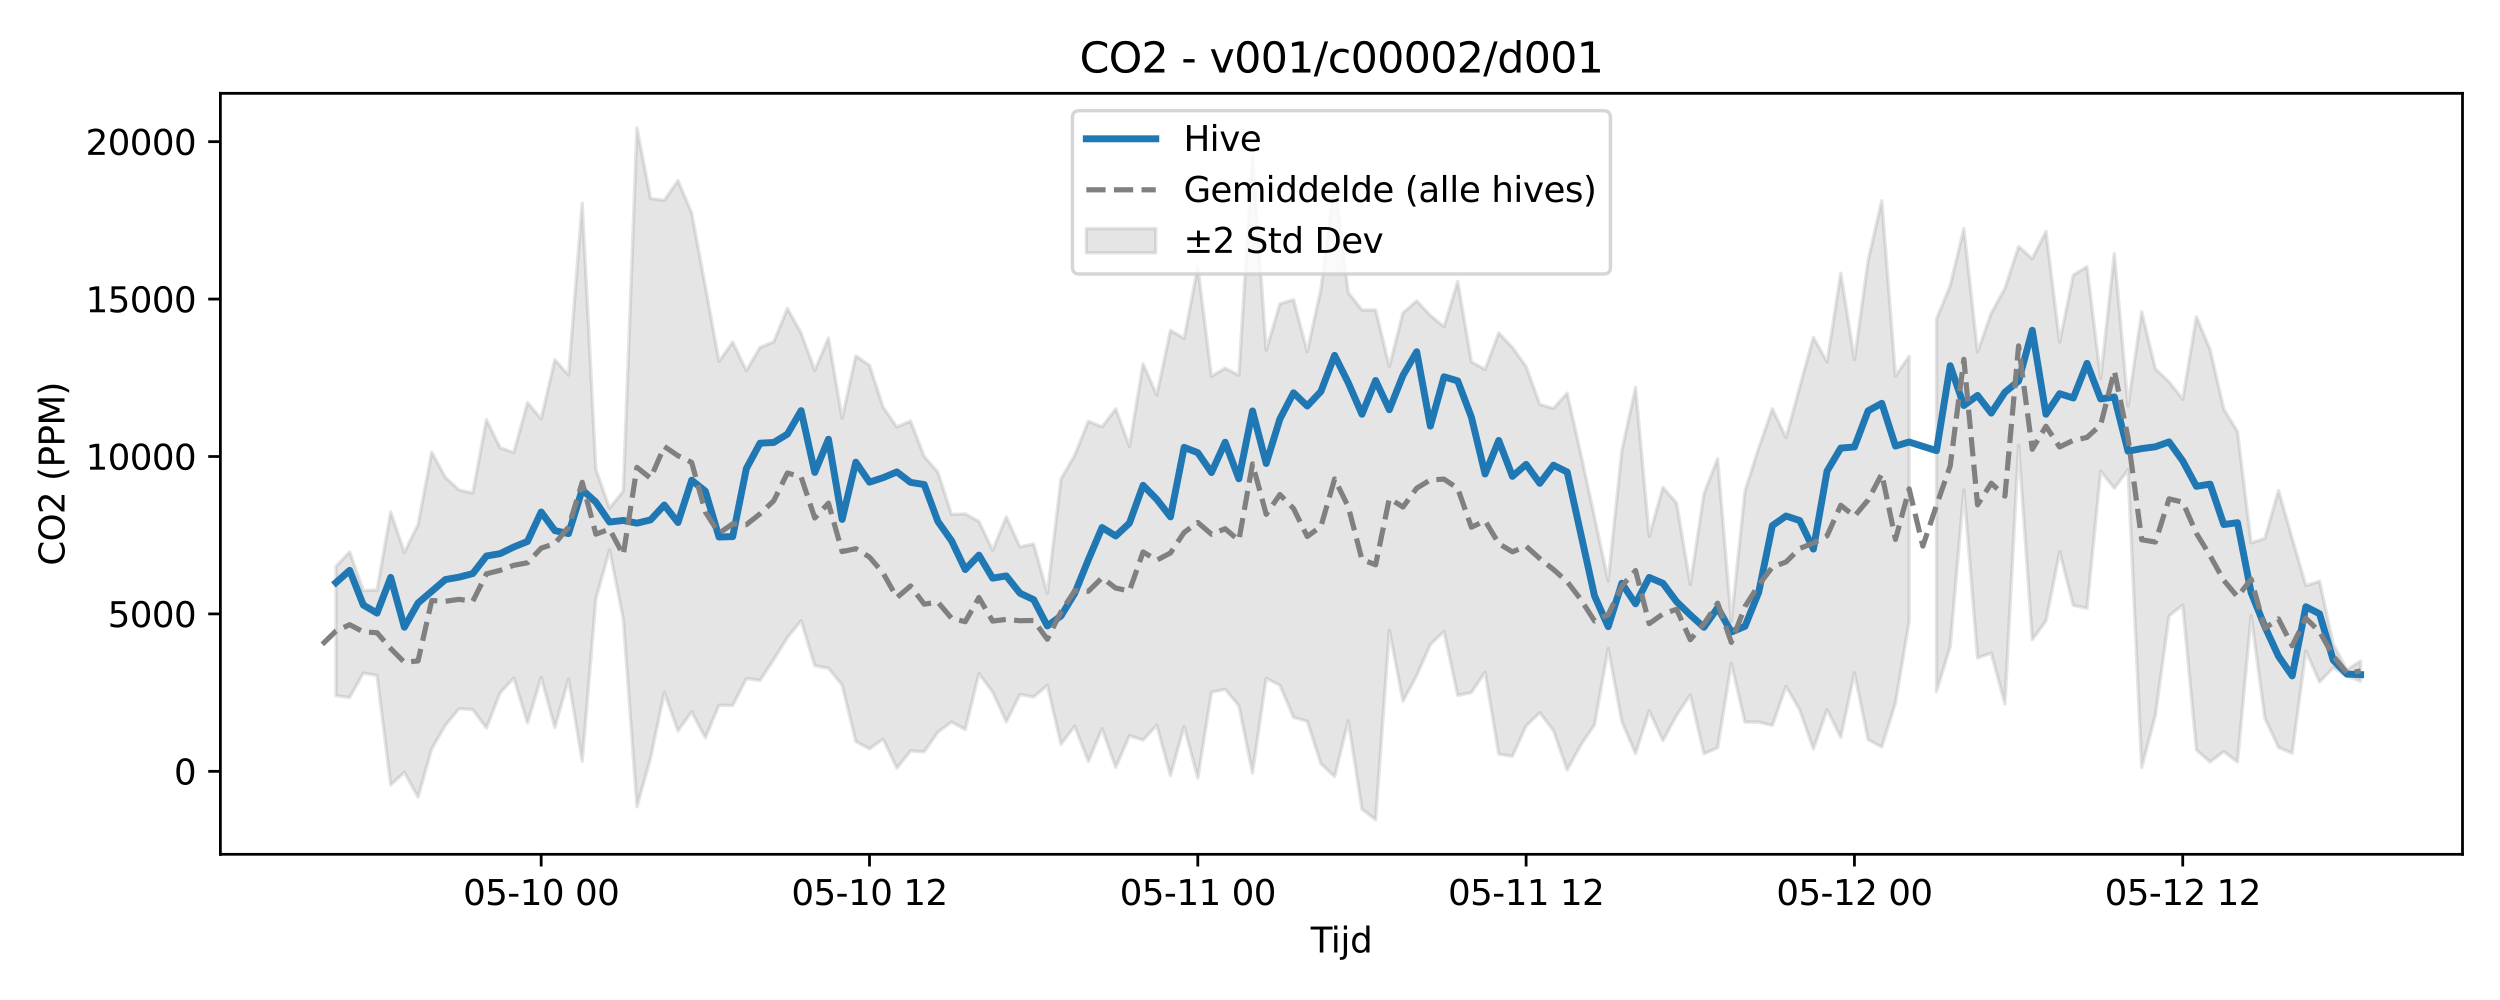 <?xml version="1.0" encoding="utf-8" standalone="no"?>
<!DOCTYPE svg PUBLIC "-//W3C//DTD SVG 1.1//EN"
  "http://www.w3.org/Graphics/SVG/1.1/DTD/svg11.dtd">
<svg xmlns:xlink="http://www.w3.org/1999/xlink" width="720pt" height="288pt" viewBox="0 0 720 288" xmlns="http://www.w3.org/2000/svg" version="1.1">
 <defs>
  <style type="text/css">*{stroke-linejoin: round; stroke-linecap: butt}</style>
 </defs>
 <g id="figure_1">
  <g id="patch_1">
   <path d="M 0 288 
L 720 288 
L 720 0 
L 0 0 
z
" style="fill: #ffffff"/>
  </g>
  <g id="axes_1">
   <g id="patch_2">
    <path d="M 63.47 246.04 
L 709.2 246.04 
L 709.2 26.88 
L 63.47 26.88 
z
" style="fill: #ffffff"/>
   </g>
   <g id="FillBetweenPolyCollection_1">
    <path d="M 96.761 163.086 
L 96.761 200.372 
L 100.701 200.874 
L 104.641 193.855 
L 108.58 194.523 
L 112.52 226.071 
L 116.46 222.422 
L 120.4 229.594 
L 124.34 215.667 
L 128.279 208.863 
L 132.219 204.098 
L 136.159 204.361 
L 140.099 209.658 
L 144.039 199.555 
L 147.978 195.281 
L 151.918 208.207 
L 155.858 195.099 
L 159.798 209.536 
L 163.737 195.567 
L 167.677 219.257 
L 171.617 172.484 
L 175.557 158.407 
L 179.497 178.207 
L 183.436 232.361 
L 187.376 218.286 
L 191.316 199.471 
L 195.256 210.487 
L 199.195 205.017 
L 203.135 212.468 
L 207.075 203.106 
L 211.015 203.185 
L 214.955 195.447 
L 218.894 195.937 
L 222.834 189.976 
L 226.774 183.624 
L 230.714 178.768 
L 234.653 191.721 
L 238.593 192.463 
L 242.533 197.277 
L 246.473 213.544 
L 250.413 215.665 
L 254.352 212.857 
L 258.292 221.236 
L 262.232 216.265 
L 266.172 216.53 
L 270.111 210.839 
L 274.051 207.939 
L 277.991 210.115 
L 281.931 194.015 
L 285.871 199.264 
L 289.81 207.871 
L 293.75 200.01 
L 297.69 200.751 
L 301.63 197.375 
L 305.57 214.364 
L 309.509 209.163 
L 313.449 219.271 
L 317.389 209.851 
L 321.329 221.003 
L 325.268 211.886 
L 329.208 213.163 
L 333.148 208.86 
L 337.088 223.368 
L 341.028 209.249 
L 344.967 224.066 
L 348.907 199.365 
L 352.847 198.513 
L 356.787 203.251 
L 360.726 222.628 
L 364.666 195.365 
L 368.606 197.336 
L 372.546 206.604 
L 376.486 207.734 
L 380.425 219.959 
L 384.365 223.66 
L 388.305 207.626 
L 392.245 233.04 
L 396.184 236.078 
L 400.124 181.529 
L 404.064 201.931 
L 408.004 194.546 
L 411.944 185.602 
L 415.883 181.871 
L 419.823 200.253 
L 423.763 199.464 
L 427.703 193.571 
L 431.642 217.199 
L 435.582 217.785 
L 439.522 209.058 
L 443.462 205.268 
L 447.402 210.417 
L 451.341 221.758 
L 455.281 214.565 
L 459.221 208.74 
L 463.161 186.77 
L 467.1 207.835 
L 471.04 217.032 
L 474.98 204.704 
L 478.92 213.286 
L 482.86 206.048 
L 486.799 200.111 
L 490.739 217.102 
L 494.679 215.344 
L 498.619 191.087 
L 502.559 207.981 
L 506.498 207.966 
L 510.438 208.932 
L 514.378 197.657 
L 518.318 204.45 
L 522.257 215.707 
L 526.197 204.399 
L 530.137 212.35 
L 534.077 193.781 
L 538.017 213.014 
L 541.956 215.13 
L 545.896 202.403 
L 549.836 179.003 
L 549.836 102.608 
L 549.836 102.608 
L 545.896 108.29 
L 541.956 57.804 
L 538.017 74.961 
L 534.077 103.557 
L 530.137 78.692 
L 526.197 104.208 
L 522.257 97.157 
L 518.318 111.44 
L 514.378 126.029 
L 510.438 117.745 
L 506.498 129.04 
L 502.559 141.365 
L 498.619 178.916 
L 494.679 132.087 
L 490.739 142.21 
L 486.799 168.355 
L 482.86 144.908 
L 478.92 140.35 
L 474.98 154.51 
L 471.04 111.602 
L 467.1 129.672 
L 463.161 167.285 
L 459.221 148.924 
L 455.281 130.757 
L 451.341 113.226 
L 447.402 117.627 
L 443.462 116.474 
L 439.522 105.579 
L 435.582 100.092 
L 431.642 95.886 
L 427.703 106.397 
L 423.763 104.204 
L 419.823 81.051 
L 415.883 94.117 
L 411.944 90.829 
L 408.004 86.662 
L 404.064 90.097 
L 400.124 105.575 
L 396.184 89.247 
L 392.245 89.256 
L 388.305 84.273 
L 384.365 52.251 
L 380.425 83.271 
L 376.486 101.291 
L 372.546 86.315 
L 368.606 87.526 
L 364.666 100.869 
L 360.726 44.58 
L 356.787 108.055 
L 352.847 106.045 
L 348.907 108.369 
L 344.967 76.865 
L 341.028 97.435 
L 337.088 95.154 
L 333.148 113.8 
L 329.208 104.77 
L 325.268 128.516 
L 321.329 117.745 
L 317.389 122.935 
L 313.449 121.315 
L 309.509 131.121 
L 305.57 137.963 
L 301.63 170.825 
L 297.69 156.651 
L 293.75 157.519 
L 289.81 148.9 
L 285.871 158.468 
L 281.931 150.176 
L 277.991 147.989 
L 274.051 148.187 
L 270.111 135.977 
L 266.172 131.451 
L 262.232 121.26 
L 258.292 122.972 
L 254.352 117.28 
L 250.413 105.219 
L 246.473 102.502 
L 242.533 120.451 
L 238.593 97.367 
L 234.653 106.644 
L 230.714 95.911 
L 226.774 88.826 
L 222.834 98.461 
L 218.894 100.03 
L 214.955 106.748 
L 211.015 98.516 
L 207.075 104.077 
L 203.135 82.426 
L 199.195 61.318 
L 195.256 52.015 
L 191.316 57.677 
L 187.376 57.184 
L 183.436 36.842 
L 179.497 141.445 
L 175.557 146.374 
L 171.617 135.195 
L 167.677 58.552 
L 163.737 108.024 
L 159.798 103.575 
L 155.858 120.632 
L 151.918 115.945 
L 147.978 130.325 
L 144.039 128.958 
L 140.099 120.861 
L 136.159 141.991 
L 132.219 141.118 
L 128.279 137.495 
L 124.34 130.24 
L 120.4 151.084 
L 116.46 159.085 
L 112.52 147.47 
L 108.58 169.929 
L 104.641 170.076 
L 100.701 158.947 
L 96.761 163.086 
z
" clip-path="url(#pd849672f68)" style="fill: #808080; fill-opacity: 0.2; stroke: #808080; stroke-opacity: 0.2"/>
    <path d="M 557.715 91.883 
L 557.715 199.17 
L 561.655 186.19 
L 565.595 141.128 
L 569.535 189.466 
L 573.475 188.092 
L 577.414 202.714 
L 581.354 128.236 
L 585.294 184.241 
L 589.234 178.859 
L 593.173 158.918 
L 597.113 174.359 
L 601.053 175.163 
L 604.993 135.7 
L 608.933 140.617 
L 612.872 135.306 
L 616.812 221.06 
L 620.752 205.974 
L 624.692 177.373 
L 628.631 174.248 
L 632.571 215.972 
L 636.511 219.449 
L 640.451 216.434 
L 644.391 219.458 
L 648.33 177.274 
L 652.27 206.784 
L 656.21 215.268 
L 660.15 216.918 
L 664.09 187.446 
L 668.029 196.418 
L 671.969 192.307 
L 675.909 194.72 
L 679.849 196.178 
L 679.849 190.348 
L 679.849 190.348 
L 675.909 192.916 
L 671.969 185.503 
L 668.029 167.393 
L 664.09 168.674 
L 660.15 155.062 
L 656.21 141.248 
L 652.27 155.093 
L 648.33 156.343 
L 644.391 124.278 
L 640.451 117.84 
L 636.511 100.673 
L 632.571 91.236 
L 628.631 114.99 
L 624.692 109.968 
L 620.752 106.241 
L 616.812 89.832 
L 612.872 116.894 
L 608.933 73.014 
L 604.993 109.034 
L 601.053 76.786 
L 597.113 79.249 
L 593.173 98.541 
L 589.234 66.668 
L 585.294 74.526 
L 581.354 70.989 
L 577.414 83.025 
L 573.475 90.221 
L 569.535 101.326 
L 565.595 65.823 
L 561.655 82.231 
L 557.715 91.883 
z
" clip-path="url(#pd849672f68)" style="fill: #808080; fill-opacity: 0.2; stroke: #808080; stroke-opacity: 0.2"/>
   </g>
   <g id="matplotlib.axis_1">
    <g id="xtick_1">
     <g id="line2d_1">
      <defs>
       <path id="md97e3c8381" d="M 0 0 
L 0 3.5 
" style="stroke: #000000; stroke-width: 0.8"/>
      </defs>
      <g>
       <use xlink:href="#md97e3c8381" x="155.858" y="246.04" style="stroke: #000000; stroke-width: 0.8"/>
      </g>
     </g>
     <g id="text_1">
      <!-- 05-10 00 -->
      <g transform="translate(133.377 260.638) scale(0.1 -0.1)">
       <defs>
        <path id="DejaVuSans-30" d="M 2034 4250 
Q 1547 4250 1301 3770 
Q 1056 3291 1056 2328 
Q 1056 1369 1301 889 
Q 1547 409 2034 409 
Q 2525 409 2770 889 
Q 3016 1369 3016 2328 
Q 3016 3291 2770 3770 
Q 2525 4250 2034 4250 
z
M 2034 4750 
Q 2819 4750 3233 4129 
Q 3647 3509 3647 2328 
Q 3647 1150 3233 529 
Q 2819 -91 2034 -91 
Q 1250 -91 836 529 
Q 422 1150 422 2328 
Q 422 3509 836 4129 
Q 1250 4750 2034 4750 
z
" transform="scale(0.016)"/>
        <path id="DejaVuSans-35" d="M 691 4666 
L 3169 4666 
L 3169 4134 
L 1269 4134 
L 1269 2991 
Q 1406 3038 1543 3061 
Q 1681 3084 1819 3084 
Q 2600 3084 3056 2656 
Q 3513 2228 3513 1497 
Q 3513 744 3044 326 
Q 2575 -91 1722 -91 
Q 1428 -91 1123 -41 
Q 819 9 494 109 
L 494 744 
Q 775 591 1075 516 
Q 1375 441 1709 441 
Q 2250 441 2565 725 
Q 2881 1009 2881 1497 
Q 2881 1984 2565 2268 
Q 2250 2553 1709 2553 
Q 1456 2553 1204 2497 
Q 953 2441 691 2322 
L 691 4666 
z
" transform="scale(0.016)"/>
        <path id="DejaVuSans-2d" d="M 313 2009 
L 1997 2009 
L 1997 1497 
L 313 1497 
L 313 2009 
z
" transform="scale(0.016)"/>
        <path id="DejaVuSans-31" d="M 794 531 
L 1825 531 
L 1825 4091 
L 703 3866 
L 703 4441 
L 1819 4666 
L 2450 4666 
L 2450 531 
L 3481 531 
L 3481 0 
L 794 0 
L 794 531 
z
" transform="scale(0.016)"/>
        <path id="DejaVuSans-20" transform="scale(0.016)"/>
       </defs>
       <use xlink:href="#DejaVuSans-30"/>
       <use xlink:href="#DejaVuSans-35" transform="translate(63.623 0)"/>
       <use xlink:href="#DejaVuSans-2d" transform="translate(127.246 0)"/>
       <use xlink:href="#DejaVuSans-31" transform="translate(163.33 0)"/>
       <use xlink:href="#DejaVuSans-30" transform="translate(226.953 0)"/>
       <use xlink:href="#DejaVuSans-20" transform="translate(290.576 0)"/>
       <use xlink:href="#DejaVuSans-30" transform="translate(322.363 0)"/>
       <use xlink:href="#DejaVuSans-30" transform="translate(385.986 0)"/>
      </g>
     </g>
    </g>
    <g id="xtick_2">
     <g id="line2d_2">
      <g>
       <use xlink:href="#md97e3c8381" x="250.413" y="246.04" style="stroke: #000000; stroke-width: 0.8"/>
      </g>
     </g>
     <g id="text_2">
      <!-- 05-10 12 -->
      <g transform="translate(227.932 260.638) scale(0.1 -0.1)">
       <defs>
        <path id="DejaVuSans-32" d="M 1228 531 
L 3431 531 
L 3431 0 
L 469 0 
L 469 531 
Q 828 903 1448 1529 
Q 2069 2156 2228 2338 
Q 2531 2678 2651 2914 
Q 2772 3150 2772 3378 
Q 2772 3750 2511 3984 
Q 2250 4219 1831 4219 
Q 1534 4219 1204 4116 
Q 875 4013 500 3803 
L 500 4441 
Q 881 4594 1212 4672 
Q 1544 4750 1819 4750 
Q 2544 4750 2975 4387 
Q 3406 4025 3406 3419 
Q 3406 3131 3298 2873 
Q 3191 2616 2906 2266 
Q 2828 2175 2409 1742 
Q 1991 1309 1228 531 
z
" transform="scale(0.016)"/>
       </defs>
       <use xlink:href="#DejaVuSans-30"/>
       <use xlink:href="#DejaVuSans-35" transform="translate(63.623 0)"/>
       <use xlink:href="#DejaVuSans-2d" transform="translate(127.246 0)"/>
       <use xlink:href="#DejaVuSans-31" transform="translate(163.33 0)"/>
       <use xlink:href="#DejaVuSans-30" transform="translate(226.953 0)"/>
       <use xlink:href="#DejaVuSans-20" transform="translate(290.576 0)"/>
       <use xlink:href="#DejaVuSans-31" transform="translate(322.363 0)"/>
       <use xlink:href="#DejaVuSans-32" transform="translate(385.986 0)"/>
      </g>
     </g>
    </g>
    <g id="xtick_3">
     <g id="line2d_3">
      <g>
       <use xlink:href="#md97e3c8381" x="344.967" y="246.04" style="stroke: #000000; stroke-width: 0.8"/>
      </g>
     </g>
     <g id="text_3">
      <!-- 05-11 00 -->
      <g transform="translate(322.487 260.638) scale(0.1 -0.1)">
       <use xlink:href="#DejaVuSans-30"/>
       <use xlink:href="#DejaVuSans-35" transform="translate(63.623 0)"/>
       <use xlink:href="#DejaVuSans-2d" transform="translate(127.246 0)"/>
       <use xlink:href="#DejaVuSans-31" transform="translate(163.33 0)"/>
       <use xlink:href="#DejaVuSans-31" transform="translate(226.953 0)"/>
       <use xlink:href="#DejaVuSans-20" transform="translate(290.576 0)"/>
       <use xlink:href="#DejaVuSans-30" transform="translate(322.363 0)"/>
       <use xlink:href="#DejaVuSans-30" transform="translate(385.986 0)"/>
      </g>
     </g>
    </g>
    <g id="xtick_4">
     <g id="line2d_4">
      <g>
       <use xlink:href="#md97e3c8381" x="439.522" y="246.04" style="stroke: #000000; stroke-width: 0.8"/>
      </g>
     </g>
     <g id="text_4">
      <!-- 05-11 12 -->
      <g transform="translate(417.042 260.638) scale(0.1 -0.1)">
       <use xlink:href="#DejaVuSans-30"/>
       <use xlink:href="#DejaVuSans-35" transform="translate(63.623 0)"/>
       <use xlink:href="#DejaVuSans-2d" transform="translate(127.246 0)"/>
       <use xlink:href="#DejaVuSans-31" transform="translate(163.33 0)"/>
       <use xlink:href="#DejaVuSans-31" transform="translate(226.953 0)"/>
       <use xlink:href="#DejaVuSans-20" transform="translate(290.576 0)"/>
       <use xlink:href="#DejaVuSans-31" transform="translate(322.363 0)"/>
       <use xlink:href="#DejaVuSans-32" transform="translate(385.986 0)"/>
      </g>
     </g>
    </g>
    <g id="xtick_5">
     <g id="line2d_5">
      <g>
       <use xlink:href="#md97e3c8381" x="534.077" y="246.04" style="stroke: #000000; stroke-width: 0.8"/>
      </g>
     </g>
     <g id="text_5">
      <!-- 05-12 00 -->
      <g transform="translate(511.596 260.638) scale(0.1 -0.1)">
       <use xlink:href="#DejaVuSans-30"/>
       <use xlink:href="#DejaVuSans-35" transform="translate(63.623 0)"/>
       <use xlink:href="#DejaVuSans-2d" transform="translate(127.246 0)"/>
       <use xlink:href="#DejaVuSans-31" transform="translate(163.33 0)"/>
       <use xlink:href="#DejaVuSans-32" transform="translate(226.953 0)"/>
       <use xlink:href="#DejaVuSans-20" transform="translate(290.576 0)"/>
       <use xlink:href="#DejaVuSans-30" transform="translate(322.363 0)"/>
       <use xlink:href="#DejaVuSans-30" transform="translate(385.986 0)"/>
      </g>
     </g>
    </g>
    <g id="xtick_6">
     <g id="line2d_6">
      <g>
       <use xlink:href="#md97e3c8381" x="628.631" y="246.04" style="stroke: #000000; stroke-width: 0.8"/>
      </g>
     </g>
     <g id="text_6">
      <!-- 05-12 12 -->
      <g transform="translate(606.151 260.638) scale(0.1 -0.1)">
       <use xlink:href="#DejaVuSans-30"/>
       <use xlink:href="#DejaVuSans-35" transform="translate(63.623 0)"/>
       <use xlink:href="#DejaVuSans-2d" transform="translate(127.246 0)"/>
       <use xlink:href="#DejaVuSans-31" transform="translate(163.33 0)"/>
       <use xlink:href="#DejaVuSans-32" transform="translate(226.953 0)"/>
       <use xlink:href="#DejaVuSans-20" transform="translate(290.576 0)"/>
       <use xlink:href="#DejaVuSans-31" transform="translate(322.363 0)"/>
       <use xlink:href="#DejaVuSans-32" transform="translate(385.986 0)"/>
      </g>
     </g>
    </g>
    <g id="text_7">
     <!-- Tijd -->
     <g transform="translate(377.485 274.317) scale(0.1 -0.1)">
      <defs>
       <path id="DejaVuSans-54" d="M -19 4666 
L 3928 4666 
L 3928 4134 
L 2272 4134 
L 2272 0 
L 1638 0 
L 1638 4134 
L -19 4134 
L -19 4666 
z
" transform="scale(0.016)"/>
       <path id="DejaVuSans-69" d="M 603 3500 
L 1178 3500 
L 1178 0 
L 603 0 
L 603 3500 
z
M 603 4863 
L 1178 4863 
L 1178 4134 
L 603 4134 
L 603 4863 
z
" transform="scale(0.016)"/>
       <path id="DejaVuSans-6a" d="M 603 3500 
L 1178 3500 
L 1178 -63 
Q 1178 -731 923 -1031 
Q 669 -1331 103 -1331 
L -116 -1331 
L -116 -844 
L 38 -844 
Q 366 -844 484 -692 
Q 603 -541 603 -63 
L 603 3500 
z
M 603 4863 
L 1178 4863 
L 1178 4134 
L 603 4134 
L 603 4863 
z
" transform="scale(0.016)"/>
       <path id="DejaVuSans-64" d="M 2906 2969 
L 2906 4863 
L 3481 4863 
L 3481 0 
L 2906 0 
L 2906 525 
Q 2725 213 2448 61 
Q 2172 -91 1784 -91 
Q 1150 -91 751 415 
Q 353 922 353 1747 
Q 353 2572 751 3078 
Q 1150 3584 1784 3584 
Q 2172 3584 2448 3432 
Q 2725 3281 2906 2969 
z
M 947 1747 
Q 947 1113 1208 752 
Q 1469 391 1925 391 
Q 2381 391 2643 752 
Q 2906 1113 2906 1747 
Q 2906 2381 2643 2742 
Q 2381 3103 1925 3103 
Q 1469 3103 1208 2742 
Q 947 2381 947 1747 
z
" transform="scale(0.016)"/>
      </defs>
      <use xlink:href="#DejaVuSans-54"/>
      <use xlink:href="#DejaVuSans-69" transform="translate(57.959 0)"/>
      <use xlink:href="#DejaVuSans-6a" transform="translate(85.742 0)"/>
      <use xlink:href="#DejaVuSans-64" transform="translate(113.525 0)"/>
     </g>
    </g>
   </g>
   <g id="matplotlib.axis_2">
    <g id="ytick_1">
     <g id="line2d_7">
      <defs>
       <path id="medbb5bea53" d="M 0 0 
L -3.5 0 
" style="stroke: #000000; stroke-width: 0.8"/>
      </defs>
      <g>
       <use xlink:href="#medbb5bea53" x="63.47" y="222.138" style="stroke: #000000; stroke-width: 0.8"/>
      </g>
     </g>
     <g id="text_8">
      <!-- 0 -->
      <g transform="translate(50.108 225.937) scale(0.1 -0.1)">
       <use xlink:href="#DejaVuSans-30"/>
      </g>
     </g>
    </g>
    <g id="ytick_2">
     <g id="line2d_8">
      <g>
       <use xlink:href="#medbb5bea53" x="63.47" y="176.804" style="stroke: #000000; stroke-width: 0.8"/>
      </g>
     </g>
     <g id="text_9">
      <!-- 5000 -->
      <g transform="translate(31.02 180.604) scale(0.1 -0.1)">
       <use xlink:href="#DejaVuSans-35"/>
       <use xlink:href="#DejaVuSans-30" transform="translate(63.623 0)"/>
       <use xlink:href="#DejaVuSans-30" transform="translate(127.246 0)"/>
       <use xlink:href="#DejaVuSans-30" transform="translate(190.869 0)"/>
      </g>
     </g>
    </g>
    <g id="ytick_3">
     <g id="line2d_9">
      <g>
       <use xlink:href="#medbb5bea53" x="63.47" y="131.471" style="stroke: #000000; stroke-width: 0.8"/>
      </g>
     </g>
     <g id="text_10">
      <!-- 10000 -->
      <g transform="translate(24.657 135.27) scale(0.1 -0.1)">
       <use xlink:href="#DejaVuSans-31"/>
       <use xlink:href="#DejaVuSans-30" transform="translate(63.623 0)"/>
       <use xlink:href="#DejaVuSans-30" transform="translate(127.246 0)"/>
       <use xlink:href="#DejaVuSans-30" transform="translate(190.869 0)"/>
       <use xlink:href="#DejaVuSans-30" transform="translate(254.492 0)"/>
      </g>
     </g>
    </g>
    <g id="ytick_4">
     <g id="line2d_10">
      <g>
       <use xlink:href="#medbb5bea53" x="63.47" y="86.138" style="stroke: #000000; stroke-width: 0.8"/>
      </g>
     </g>
     <g id="text_11">
      <!-- 15000 -->
      <g transform="translate(24.657 89.937) scale(0.1 -0.1)">
       <use xlink:href="#DejaVuSans-31"/>
       <use xlink:href="#DejaVuSans-35" transform="translate(63.623 0)"/>
       <use xlink:href="#DejaVuSans-30" transform="translate(127.246 0)"/>
       <use xlink:href="#DejaVuSans-30" transform="translate(190.869 0)"/>
       <use xlink:href="#DejaVuSans-30" transform="translate(254.492 0)"/>
      </g>
     </g>
    </g>
    <g id="ytick_5">
     <g id="line2d_11">
      <g>
       <use xlink:href="#medbb5bea53" x="63.47" y="40.805" style="stroke: #000000; stroke-width: 0.8"/>
      </g>
     </g>
     <g id="text_12">
      <!-- 20000 -->
      <g transform="translate(24.657 44.604) scale(0.1 -0.1)">
       <use xlink:href="#DejaVuSans-32"/>
       <use xlink:href="#DejaVuSans-30" transform="translate(63.623 0)"/>
       <use xlink:href="#DejaVuSans-30" transform="translate(127.246 0)"/>
       <use xlink:href="#DejaVuSans-30" transform="translate(190.869 0)"/>
       <use xlink:href="#DejaVuSans-30" transform="translate(254.492 0)"/>
      </g>
     </g>
    </g>
    <g id="text_13">
     <!-- CO2 (PPM) -->
     <g transform="translate(18.578 162.903) rotate(-90) scale(0.1 -0.1)">
      <defs>
       <path id="DejaVuSans-43" d="M 4122 4306 
L 4122 3641 
Q 3803 3938 3442 4084 
Q 3081 4231 2675 4231 
Q 1875 4231 1450 3742 
Q 1025 3253 1025 2328 
Q 1025 1406 1450 917 
Q 1875 428 2675 428 
Q 3081 428 3442 575 
Q 3803 722 4122 1019 
L 4122 359 
Q 3791 134 3420 21 
Q 3050 -91 2638 -91 
Q 1578 -91 968 557 
Q 359 1206 359 2328 
Q 359 3453 968 4101 
Q 1578 4750 2638 4750 
Q 3056 4750 3426 4639 
Q 3797 4528 4122 4306 
z
" transform="scale(0.016)"/>
       <path id="DejaVuSans-4f" d="M 2522 4238 
Q 1834 4238 1429 3725 
Q 1025 3213 1025 2328 
Q 1025 1447 1429 934 
Q 1834 422 2522 422 
Q 3209 422 3611 934 
Q 4013 1447 4013 2328 
Q 4013 3213 3611 3725 
Q 3209 4238 2522 4238 
z
M 2522 4750 
Q 3503 4750 4090 4092 
Q 4678 3434 4678 2328 
Q 4678 1225 4090 567 
Q 3503 -91 2522 -91 
Q 1538 -91 948 565 
Q 359 1222 359 2328 
Q 359 3434 948 4092 
Q 1538 4750 2522 4750 
z
" transform="scale(0.016)"/>
       <path id="DejaVuSans-28" d="M 1984 4856 
Q 1566 4138 1362 3434 
Q 1159 2731 1159 2009 
Q 1159 1288 1364 580 
Q 1569 -128 1984 -844 
L 1484 -844 
Q 1016 -109 783 600 
Q 550 1309 550 2009 
Q 550 2706 781 3412 
Q 1013 4119 1484 4856 
L 1984 4856 
z
" transform="scale(0.016)"/>
       <path id="DejaVuSans-50" d="M 1259 4147 
L 1259 2394 
L 2053 2394 
Q 2494 2394 2734 2622 
Q 2975 2850 2975 3272 
Q 2975 3691 2734 3919 
Q 2494 4147 2053 4147 
L 1259 4147 
z
M 628 4666 
L 2053 4666 
Q 2838 4666 3239 4311 
Q 3641 3956 3641 3272 
Q 3641 2581 3239 2228 
Q 2838 1875 2053 1875 
L 1259 1875 
L 1259 0 
L 628 0 
L 628 4666 
z
" transform="scale(0.016)"/>
       <path id="DejaVuSans-4d" d="M 628 4666 
L 1569 4666 
L 2759 1491 
L 3956 4666 
L 4897 4666 
L 4897 0 
L 4281 0 
L 4281 4097 
L 3078 897 
L 2444 897 
L 1241 4097 
L 1241 0 
L 628 0 
L 628 4666 
z
" transform="scale(0.016)"/>
       <path id="DejaVuSans-29" d="M 513 4856 
L 1013 4856 
Q 1481 4119 1714 3412 
Q 1947 2706 1947 2009 
Q 1947 1309 1714 600 
Q 1481 -109 1013 -844 
L 513 -844 
Q 928 -128 1133 580 
Q 1338 1288 1338 2009 
Q 1338 2731 1133 3434 
Q 928 4138 513 4856 
z
" transform="scale(0.016)"/>
      </defs>
      <use xlink:href="#DejaVuSans-43"/>
      <use xlink:href="#DejaVuSans-4f" transform="translate(69.824 0)"/>
      <use xlink:href="#DejaVuSans-32" transform="translate(148.535 0)"/>
      <use xlink:href="#DejaVuSans-20" transform="translate(212.158 0)"/>
      <use xlink:href="#DejaVuSans-28" transform="translate(243.945 0)"/>
      <use xlink:href="#DejaVuSans-50" transform="translate(282.959 0)"/>
      <use xlink:href="#DejaVuSans-50" transform="translate(343.262 0)"/>
      <use xlink:href="#DejaVuSans-4d" transform="translate(403.564 0)"/>
      <use xlink:href="#DejaVuSans-29" transform="translate(489.844 0)"/>
     </g>
    </g>
   </g>
   <g id="line2d_12">
    <path d="M 96.761 167.783 
L 100.701 164.262 
L 104.641 174.251 
L 108.58 176.573 
L 112.52 166.299 
L 116.46 180.637 
L 120.4 173.664 
L 128.279 166.91 
L 132.219 166.215 
L 136.159 165.193 
L 140.099 160.122 
L 144.039 159.448 
L 147.978 157.532 
L 151.918 155.933 
L 155.858 147.459 
L 159.798 152.823 
L 163.737 153.675 
L 167.677 141.058 
L 171.617 144.618 
L 175.557 150.348 
L 179.497 149.886 
L 183.436 150.67 
L 187.376 149.719 
L 191.316 145.455 
L 195.256 150.481 
L 199.195 138.307 
L 203.135 141.454 
L 207.075 154.661 
L 211.015 154.546 
L 214.955 134.926 
L 218.894 127.636 
L 222.834 127.432 
L 226.774 125.028 
L 230.714 118.273 
L 234.653 136.054 
L 238.593 126.506 
L 242.533 149.589 
L 246.473 133.106 
L 250.413 138.863 
L 254.352 137.57 
L 258.292 135.917 
L 262.232 138.921 
L 266.172 139.55 
L 270.111 150.173 
L 274.051 155.743 
L 277.991 164.023 
L 281.931 159.877 
L 285.871 166.499 
L 289.81 165.87 
L 293.75 170.845 
L 297.69 172.694 
L 301.63 180.271 
L 305.57 177.379 
L 309.509 170.92 
L 313.449 161.18 
L 317.389 151.932 
L 321.329 154.355 
L 325.268 150.671 
L 329.208 139.776 
L 333.148 143.799 
L 337.088 148.858 
L 341.028 128.836 
L 344.967 130.377 
L 348.907 136.092 
L 352.847 127.376 
L 356.787 137.89 
L 360.726 118.358 
L 364.666 133.484 
L 368.606 120.67 
L 372.546 113.129 
L 376.486 116.925 
L 380.425 112.733 
L 384.365 102.349 
L 388.305 110.233 
L 392.245 119.304 
L 396.184 109.584 
L 400.124 117.994 
L 404.064 108.093 
L 408.004 101.303 
L 411.944 122.717 
L 415.883 108.523 
L 419.823 109.699 
L 423.763 120.147 
L 427.703 136.503 
L 431.642 126.853 
L 435.582 137.188 
L 439.522 133.747 
L 443.462 139.2 
L 447.402 133.983 
L 451.341 135.938 
L 459.221 171.615 
L 463.161 180.472 
L 467.1 167.989 
L 471.04 173.897 
L 474.98 166.301 
L 478.92 167.992 
L 482.86 173.283 
L 486.799 177.11 
L 490.739 180.655 
L 494.679 175.033 
L 498.619 182.03 
L 502.559 180.377 
L 506.498 170.591 
L 510.438 151.372 
L 514.378 148.607 
L 518.318 149.913 
L 522.257 158.136 
L 526.197 135.672 
L 530.137 129.041 
L 534.077 128.73 
L 538.017 118.321 
L 541.956 116.155 
L 545.896 128.464 
L 549.836 127.3 
L 557.715 129.789 
L 561.655 105.332 
L 565.595 116.788 
L 569.535 113.888 
L 573.475 118.971 
L 577.414 112.962 
L 581.354 109.732 
L 585.294 95.132 
L 589.234 119.298 
L 593.173 113.388 
L 597.113 114.621 
L 601.053 104.652 
L 604.993 114.888 
L 608.933 114.326 
L 612.872 129.945 
L 616.812 129.192 
L 620.752 128.67 
L 624.692 127.269 
L 628.631 132.74 
L 632.571 140.062 
L 636.511 139.432 
L 640.451 151.064 
L 644.391 150.535 
L 648.33 170.684 
L 652.27 180.436 
L 656.21 188.999 
L 660.15 194.657 
L 664.09 174.742 
L 668.029 176.774 
L 671.969 190.108 
L 675.909 194.137 
L 679.849 194.294 
L 679.849 194.294 
" clip-path="url(#pd849672f68)" style="fill: none; stroke: #1f77b4; stroke-width: 2; stroke-linecap: square"/>
   </g>
   <g id="line2d_13">
    <path d="M 92.821 185.563 
L 96.761 181.729 
L 100.701 179.91 
L 104.641 181.966 
L 108.58 182.226 
L 112.52 186.771 
L 116.46 190.754 
L 120.4 190.339 
L 124.34 172.953 
L 128.279 173.179 
L 132.219 172.608 
L 136.159 173.176 
L 140.099 165.26 
L 144.039 164.257 
L 147.978 162.803 
L 151.918 162.076 
L 155.858 157.865 
L 159.798 156.556 
L 163.737 151.796 
L 167.677 138.904 
L 171.617 153.84 
L 175.557 152.391 
L 179.497 159.826 
L 183.436 134.601 
L 187.376 137.735 
L 191.316 128.574 
L 195.256 131.251 
L 199.195 133.168 
L 203.135 147.447 
L 207.075 153.591 
L 211.015 150.85 
L 214.955 151.097 
L 218.894 147.984 
L 222.834 144.219 
L 226.774 136.225 
L 230.714 137.34 
L 234.653 149.183 
L 238.593 144.915 
L 242.533 158.864 
L 246.473 158.023 
L 250.413 160.442 
L 254.352 165.069 
L 258.292 172.104 
L 262.232 168.763 
L 266.172 173.99 
L 270.111 173.408 
L 274.051 178.063 
L 277.991 179.052 
L 281.931 172.095 
L 285.871 178.866 
L 289.81 178.386 
L 293.75 178.765 
L 297.69 178.701 
L 301.63 184.1 
L 305.57 176.164 
L 309.509 170.142 
L 313.449 170.293 
L 317.389 166.393 
L 321.329 169.374 
L 325.268 170.201 
L 329.208 158.967 
L 333.148 161.33 
L 337.088 159.261 
L 341.028 153.342 
L 344.967 150.466 
L 348.907 153.867 
L 352.847 152.279 
L 356.787 155.653 
L 360.726 133.604 
L 364.666 148.117 
L 368.606 142.431 
L 372.546 146.46 
L 376.486 154.513 
L 380.425 151.615 
L 384.365 137.956 
L 388.305 145.95 
L 392.245 161.148 
L 396.184 162.663 
L 400.124 143.552 
L 404.064 146.014 
L 408.004 140.604 
L 411.944 138.215 
L 415.883 137.994 
L 419.823 140.652 
L 423.763 151.834 
L 427.703 149.984 
L 431.642 156.542 
L 435.582 158.939 
L 439.522 157.319 
L 443.462 160.871 
L 447.402 164.022 
L 451.341 167.492 
L 455.281 172.661 
L 459.221 178.832 
L 463.161 177.027 
L 467.1 168.754 
L 471.04 164.317 
L 474.98 179.607 
L 478.92 176.818 
L 482.86 175.478 
L 486.799 184.233 
L 490.739 179.656 
L 494.679 173.716 
L 498.619 185.002 
L 502.559 174.673 
L 506.498 168.503 
L 510.438 163.338 
L 514.378 161.843 
L 518.318 157.945 
L 522.257 156.432 
L 526.197 154.303 
L 530.137 145.521 
L 534.077 148.669 
L 538.017 143.988 
L 541.956 136.467 
L 545.896 155.347 
L 549.836 140.805 
L 553.776 157.266 
L 557.715 145.527 
L 561.655 134.211 
L 565.595 103.476 
L 569.535 145.396 
L 573.475 139.156 
L 577.414 142.869 
L 581.354 99.612 
L 585.294 129.384 
L 589.234 122.763 
L 593.173 128.73 
L 597.113 126.804 
L 601.053 125.974 
L 604.993 122.367 
L 608.933 106.816 
L 612.872 126.1 
L 616.812 155.446 
L 620.752 156.107 
L 624.692 143.67 
L 628.631 144.619 
L 632.571 153.604 
L 636.511 160.061 
L 640.451 167.137 
L 644.391 171.868 
L 648.33 166.808 
L 652.27 180.938 
L 656.21 178.258 
L 660.15 185.99 
L 664.09 178.06 
L 668.029 181.905 
L 671.969 188.905 
L 675.909 193.818 
L 679.849 193.263 
L 679.849 193.263 
" clip-path="url(#pd849672f68)" style="fill: none; stroke-dasharray: 5.55,2.4; stroke-dashoffset: 0; stroke: #808080; stroke-width: 1.5"/>
   </g>
   <g id="patch_3">
    <path d="M 63.47 246.04 
L 63.47 26.88 
" style="fill: none; stroke: #000000; stroke-width: 0.8; stroke-linejoin: miter; stroke-linecap: square"/>
   </g>
   <g id="patch_4">
    <path d="M 709.2 246.04 
L 709.2 26.88 
" style="fill: none; stroke: #000000; stroke-width: 0.8; stroke-linejoin: miter; stroke-linecap: square"/>
   </g>
   <g id="patch_5">
    <path d="M 63.47 246.04 
L 709.2 246.04 
" style="fill: none; stroke: #000000; stroke-width: 0.8; stroke-linejoin: miter; stroke-linecap: square"/>
   </g>
   <g id="patch_6">
    <path d="M 63.47 26.88 
L 709.2 26.88 
" style="fill: none; stroke: #000000; stroke-width: 0.8; stroke-linejoin: miter; stroke-linecap: square"/>
   </g>
   <g id="text_14">
    <!-- CO2 - v001/c00002/d001 -->
    <g transform="translate(310.932 20.88) scale(0.12 -0.12)">
     <defs>
      <path id="DejaVuSans-76" d="M 191 3500 
L 800 3500 
L 1894 563 
L 2988 3500 
L 3597 3500 
L 2284 0 
L 1503 0 
L 191 3500 
z
" transform="scale(0.016)"/>
      <path id="DejaVuSans-2f" d="M 1625 4666 
L 2156 4666 
L 531 -594 
L 0 -594 
L 1625 4666 
z
" transform="scale(0.016)"/>
      <path id="DejaVuSans-63" d="M 3122 3366 
L 3122 2828 
Q 2878 2963 2633 3030 
Q 2388 3097 2138 3097 
Q 1578 3097 1268 2742 
Q 959 2388 959 1747 
Q 959 1106 1268 751 
Q 1578 397 2138 397 
Q 2388 397 2633 464 
Q 2878 531 3122 666 
L 3122 134 
Q 2881 22 2623 -34 
Q 2366 -91 2075 -91 
Q 1284 -91 818 406 
Q 353 903 353 1747 
Q 353 2603 823 3093 
Q 1294 3584 2113 3584 
Q 2378 3584 2631 3529 
Q 2884 3475 3122 3366 
z
" transform="scale(0.016)"/>
     </defs>
     <use xlink:href="#DejaVuSans-43"/>
     <use xlink:href="#DejaVuSans-4f" transform="translate(69.824 0)"/>
     <use xlink:href="#DejaVuSans-32" transform="translate(148.535 0)"/>
     <use xlink:href="#DejaVuSans-20" transform="translate(212.158 0)"/>
     <use xlink:href="#DejaVuSans-2d" transform="translate(243.945 0)"/>
     <use xlink:href="#DejaVuSans-20" transform="translate(280.029 0)"/>
     <use xlink:href="#DejaVuSans-76" transform="translate(311.816 0)"/>
     <use xlink:href="#DejaVuSans-30" transform="translate(370.996 0)"/>
     <use xlink:href="#DejaVuSans-30" transform="translate(434.619 0)"/>
     <use xlink:href="#DejaVuSans-31" transform="translate(498.242 0)"/>
     <use xlink:href="#DejaVuSans-2f" transform="translate(561.865 0)"/>
     <use xlink:href="#DejaVuSans-63" transform="translate(595.557 0)"/>
     <use xlink:href="#DejaVuSans-30" transform="translate(650.537 0)"/>
     <use xlink:href="#DejaVuSans-30" transform="translate(714.16 0)"/>
     <use xlink:href="#DejaVuSans-30" transform="translate(777.783 0)"/>
     <use xlink:href="#DejaVuSans-30" transform="translate(841.406 0)"/>
     <use xlink:href="#DejaVuSans-32" transform="translate(905.029 0)"/>
     <use xlink:href="#DejaVuSans-2f" transform="translate(968.652 0)"/>
     <use xlink:href="#DejaVuSans-64" transform="translate(1002.344 0)"/>
     <use xlink:href="#DejaVuSans-30" transform="translate(1065.82 0)"/>
     <use xlink:href="#DejaVuSans-30" transform="translate(1129.443 0)"/>
     <use xlink:href="#DejaVuSans-31" transform="translate(1193.066 0)"/>
    </g>
   </g>
   <g id="legend_1">
    <g id="patch_7">
     <path d="M 310.863 78.914 
L 461.807 78.914 
Q 463.807 78.914 463.807 76.914 
L 463.807 33.88 
Q 463.807 31.88 461.807 31.88 
L 310.863 31.88 
Q 308.863 31.88 308.863 33.88 
L 308.863 76.914 
Q 308.863 78.914 310.863 78.914 
z
" style="fill: #ffffff; opacity: 0.8; stroke: #cccccc; stroke-linejoin: miter"/>
    </g>
    <g id="line2d_14">
     <path d="M 312.863 39.978 
L 322.863 39.978 
L 332.863 39.978 
" style="fill: none; stroke: #1f77b4; stroke-width: 2; stroke-linecap: square"/>
    </g>
    <g id="text_15">
     <!-- Hive -->
     <g transform="translate(340.863 43.478) scale(0.1 -0.1)">
      <defs>
       <path id="DejaVuSans-48" d="M 628 4666 
L 1259 4666 
L 1259 2753 
L 3553 2753 
L 3553 4666 
L 4184 4666 
L 4184 0 
L 3553 0 
L 3553 2222 
L 1259 2222 
L 1259 0 
L 628 0 
L 628 4666 
z
" transform="scale(0.016)"/>
       <path id="DejaVuSans-65" d="M 3597 1894 
L 3597 1613 
L 953 1613 
Q 991 1019 1311 708 
Q 1631 397 2203 397 
Q 2534 397 2845 478 
Q 3156 559 3463 722 
L 3463 178 
Q 3153 47 2828 -22 
Q 2503 -91 2169 -91 
Q 1331 -91 842 396 
Q 353 884 353 1716 
Q 353 2575 817 3079 
Q 1281 3584 2069 3584 
Q 2775 3584 3186 3129 
Q 3597 2675 3597 1894 
z
M 3022 2063 
Q 3016 2534 2758 2815 
Q 2500 3097 2075 3097 
Q 1594 3097 1305 2825 
Q 1016 2553 972 2059 
L 3022 2063 
z
" transform="scale(0.016)"/>
      </defs>
      <use xlink:href="#DejaVuSans-48"/>
      <use xlink:href="#DejaVuSans-69" transform="translate(75.195 0)"/>
      <use xlink:href="#DejaVuSans-76" transform="translate(102.979 0)"/>
      <use xlink:href="#DejaVuSans-65" transform="translate(162.158 0)"/>
     </g>
    </g>
    <g id="line2d_15">
     <path d="M 312.863 54.657 
L 322.863 54.657 
L 332.863 54.657 
" style="fill: none; stroke-dasharray: 5.55,2.4; stroke-dashoffset: 0; stroke: #808080; stroke-width: 1.5"/>
    </g>
    <g id="text_16">
     <!-- Gemiddelde (alle hives) -->
     <g transform="translate(340.863 58.157) scale(0.1 -0.1)">
      <defs>
       <path id="DejaVuSans-47" d="M 3809 666 
L 3809 1919 
L 2778 1919 
L 2778 2438 
L 4434 2438 
L 4434 434 
Q 4069 175 3628 42 
Q 3188 -91 2688 -91 
Q 1594 -91 976 548 
Q 359 1188 359 2328 
Q 359 3472 976 4111 
Q 1594 4750 2688 4750 
Q 3144 4750 3555 4637 
Q 3966 4525 4313 4306 
L 4313 3634 
Q 3963 3931 3569 4081 
Q 3175 4231 2741 4231 
Q 1884 4231 1454 3753 
Q 1025 3275 1025 2328 
Q 1025 1384 1454 906 
Q 1884 428 2741 428 
Q 3075 428 3337 486 
Q 3600 544 3809 666 
z
" transform="scale(0.016)"/>
       <path id="DejaVuSans-6d" d="M 3328 2828 
Q 3544 3216 3844 3400 
Q 4144 3584 4550 3584 
Q 5097 3584 5394 3201 
Q 5691 2819 5691 2113 
L 5691 0 
L 5113 0 
L 5113 2094 
Q 5113 2597 4934 2840 
Q 4756 3084 4391 3084 
Q 3944 3084 3684 2787 
Q 3425 2491 3425 1978 
L 3425 0 
L 2847 0 
L 2847 2094 
Q 2847 2600 2669 2842 
Q 2491 3084 2119 3084 
Q 1678 3084 1418 2786 
Q 1159 2488 1159 1978 
L 1159 0 
L 581 0 
L 581 3500 
L 1159 3500 
L 1159 2956 
Q 1356 3278 1631 3431 
Q 1906 3584 2284 3584 
Q 2666 3584 2933 3390 
Q 3200 3197 3328 2828 
z
" transform="scale(0.016)"/>
       <path id="DejaVuSans-6c" d="M 603 4863 
L 1178 4863 
L 1178 0 
L 603 0 
L 603 4863 
z
" transform="scale(0.016)"/>
       <path id="DejaVuSans-61" d="M 2194 1759 
Q 1497 1759 1228 1600 
Q 959 1441 959 1056 
Q 959 750 1161 570 
Q 1363 391 1709 391 
Q 2188 391 2477 730 
Q 2766 1069 2766 1631 
L 2766 1759 
L 2194 1759 
z
M 3341 1997 
L 3341 0 
L 2766 0 
L 2766 531 
Q 2569 213 2275 61 
Q 1981 -91 1556 -91 
Q 1019 -91 701 211 
Q 384 513 384 1019 
Q 384 1609 779 1909 
Q 1175 2209 1959 2209 
L 2766 2209 
L 2766 2266 
Q 2766 2663 2505 2880 
Q 2244 3097 1772 3097 
Q 1472 3097 1187 3025 
Q 903 2953 641 2809 
L 641 3341 
Q 956 3463 1253 3523 
Q 1550 3584 1831 3584 
Q 2591 3584 2966 3190 
Q 3341 2797 3341 1997 
z
" transform="scale(0.016)"/>
       <path id="DejaVuSans-68" d="M 3513 2113 
L 3513 0 
L 2938 0 
L 2938 2094 
Q 2938 2591 2744 2837 
Q 2550 3084 2163 3084 
Q 1697 3084 1428 2787 
Q 1159 2491 1159 1978 
L 1159 0 
L 581 0 
L 581 4863 
L 1159 4863 
L 1159 2956 
Q 1366 3272 1645 3428 
Q 1925 3584 2291 3584 
Q 2894 3584 3203 3211 
Q 3513 2838 3513 2113 
z
" transform="scale(0.016)"/>
       <path id="DejaVuSans-73" d="M 2834 3397 
L 2834 2853 
Q 2591 2978 2328 3040 
Q 2066 3103 1784 3103 
Q 1356 3103 1142 2972 
Q 928 2841 928 2578 
Q 928 2378 1081 2264 
Q 1234 2150 1697 2047 
L 1894 2003 
Q 2506 1872 2764 1633 
Q 3022 1394 3022 966 
Q 3022 478 2636 193 
Q 2250 -91 1575 -91 
Q 1294 -91 989 -36 
Q 684 19 347 128 
L 347 722 
Q 666 556 975 473 
Q 1284 391 1588 391 
Q 1994 391 2212 530 
Q 2431 669 2431 922 
Q 2431 1156 2273 1281 
Q 2116 1406 1581 1522 
L 1381 1569 
Q 847 1681 609 1914 
Q 372 2147 372 2553 
Q 372 3047 722 3315 
Q 1072 3584 1716 3584 
Q 2034 3584 2315 3537 
Q 2597 3491 2834 3397 
z
" transform="scale(0.016)"/>
      </defs>
      <use xlink:href="#DejaVuSans-47"/>
      <use xlink:href="#DejaVuSans-65" transform="translate(77.49 0)"/>
      <use xlink:href="#DejaVuSans-6d" transform="translate(139.014 0)"/>
      <use xlink:href="#DejaVuSans-69" transform="translate(236.426 0)"/>
      <use xlink:href="#DejaVuSans-64" transform="translate(264.209 0)"/>
      <use xlink:href="#DejaVuSans-64" transform="translate(327.686 0)"/>
      <use xlink:href="#DejaVuSans-65" transform="translate(391.162 0)"/>
      <use xlink:href="#DejaVuSans-6c" transform="translate(452.686 0)"/>
      <use xlink:href="#DejaVuSans-64" transform="translate(480.469 0)"/>
      <use xlink:href="#DejaVuSans-65" transform="translate(543.945 0)"/>
      <use xlink:href="#DejaVuSans-20" transform="translate(605.469 0)"/>
      <use xlink:href="#DejaVuSans-28" transform="translate(637.256 0)"/>
      <use xlink:href="#DejaVuSans-61" transform="translate(676.27 0)"/>
      <use xlink:href="#DejaVuSans-6c" transform="translate(737.549 0)"/>
      <use xlink:href="#DejaVuSans-6c" transform="translate(765.332 0)"/>
      <use xlink:href="#DejaVuSans-65" transform="translate(793.115 0)"/>
      <use xlink:href="#DejaVuSans-20" transform="translate(854.639 0)"/>
      <use xlink:href="#DejaVuSans-68" transform="translate(886.426 0)"/>
      <use xlink:href="#DejaVuSans-69" transform="translate(949.805 0)"/>
      <use xlink:href="#DejaVuSans-76" transform="translate(977.588 0)"/>
      <use xlink:href="#DejaVuSans-65" transform="translate(1036.768 0)"/>
      <use xlink:href="#DejaVuSans-73" transform="translate(1098.291 0)"/>
      <use xlink:href="#DejaVuSans-29" transform="translate(1150.391 0)"/>
     </g>
    </g>
    <g id="patch_8">
     <path d="M 312.863 72.835 
L 332.863 72.835 
L 332.863 65.835 
L 312.863 65.835 
z
" style="fill: #808080; fill-opacity: 0.2; stroke: #808080; stroke-opacity: 0.2; stroke-linejoin: miter"/>
    </g>
    <g id="text_17">
     <!-- ±2 Std Dev -->
     <g transform="translate(340.863 72.835) scale(0.1 -0.1)">
      <defs>
       <path id="DejaVuSans-b1" d="M 2944 4013 
L 2944 2803 
L 4684 2803 
L 4684 2272 
L 2944 2272 
L 2944 1063 
L 2419 1063 
L 2419 2272 
L 678 2272 
L 678 2803 
L 2419 2803 
L 2419 4013 
L 2944 4013 
z
M 678 531 
L 4684 531 
L 4684 0 
L 678 0 
L 678 531 
z
" transform="scale(0.016)"/>
       <path id="DejaVuSans-53" d="M 3425 4513 
L 3425 3897 
Q 3066 4069 2747 4153 
Q 2428 4238 2131 4238 
Q 1616 4238 1336 4038 
Q 1056 3838 1056 3469 
Q 1056 3159 1242 3001 
Q 1428 2844 1947 2747 
L 2328 2669 
Q 3034 2534 3370 2195 
Q 3706 1856 3706 1288 
Q 3706 609 3251 259 
Q 2797 -91 1919 -91 
Q 1588 -91 1214 -16 
Q 841 59 441 206 
L 441 856 
Q 825 641 1194 531 
Q 1563 422 1919 422 
Q 2459 422 2753 634 
Q 3047 847 3047 1241 
Q 3047 1584 2836 1778 
Q 2625 1972 2144 2069 
L 1759 2144 
Q 1053 2284 737 2584 
Q 422 2884 422 3419 
Q 422 4038 858 4394 
Q 1294 4750 2059 4750 
Q 2388 4750 2728 4690 
Q 3069 4631 3425 4513 
z
" transform="scale(0.016)"/>
       <path id="DejaVuSans-74" d="M 1172 4494 
L 1172 3500 
L 2356 3500 
L 2356 3053 
L 1172 3053 
L 1172 1153 
Q 1172 725 1289 603 
Q 1406 481 1766 481 
L 2356 481 
L 2356 0 
L 1766 0 
Q 1100 0 847 248 
Q 594 497 594 1153 
L 594 3053 
L 172 3053 
L 172 3500 
L 594 3500 
L 594 4494 
L 1172 4494 
z
" transform="scale(0.016)"/>
       <path id="DejaVuSans-44" d="M 1259 4147 
L 1259 519 
L 2022 519 
Q 2988 519 3436 956 
Q 3884 1394 3884 2338 
Q 3884 3275 3436 3711 
Q 2988 4147 2022 4147 
L 1259 4147 
z
M 628 4666 
L 1925 4666 
Q 3281 4666 3915 4102 
Q 4550 3538 4550 2338 
Q 4550 1131 3912 565 
Q 3275 0 1925 0 
L 628 0 
L 628 4666 
z
" transform="scale(0.016)"/>
      </defs>
      <use xlink:href="#DejaVuSans-b1"/>
      <use xlink:href="#DejaVuSans-32" transform="translate(83.789 0)"/>
      <use xlink:href="#DejaVuSans-20" transform="translate(147.412 0)"/>
      <use xlink:href="#DejaVuSans-53" transform="translate(179.199 0)"/>
      <use xlink:href="#DejaVuSans-74" transform="translate(242.676 0)"/>
      <use xlink:href="#DejaVuSans-64" transform="translate(281.885 0)"/>
      <use xlink:href="#DejaVuSans-20" transform="translate(345.361 0)"/>
      <use xlink:href="#DejaVuSans-44" transform="translate(377.148 0)"/>
      <use xlink:href="#DejaVuSans-65" transform="translate(454.15 0)"/>
      <use xlink:href="#DejaVuSans-76" transform="translate(515.674 0)"/>
     </g>
    </g>
   </g>
  </g>
 </g>
 <defs>
  <clipPath id="pd849672f68">
   <rect x="63.47" y="26.88" width="645.73" height="219.16"/>
  </clipPath>
 </defs>
</svg>
